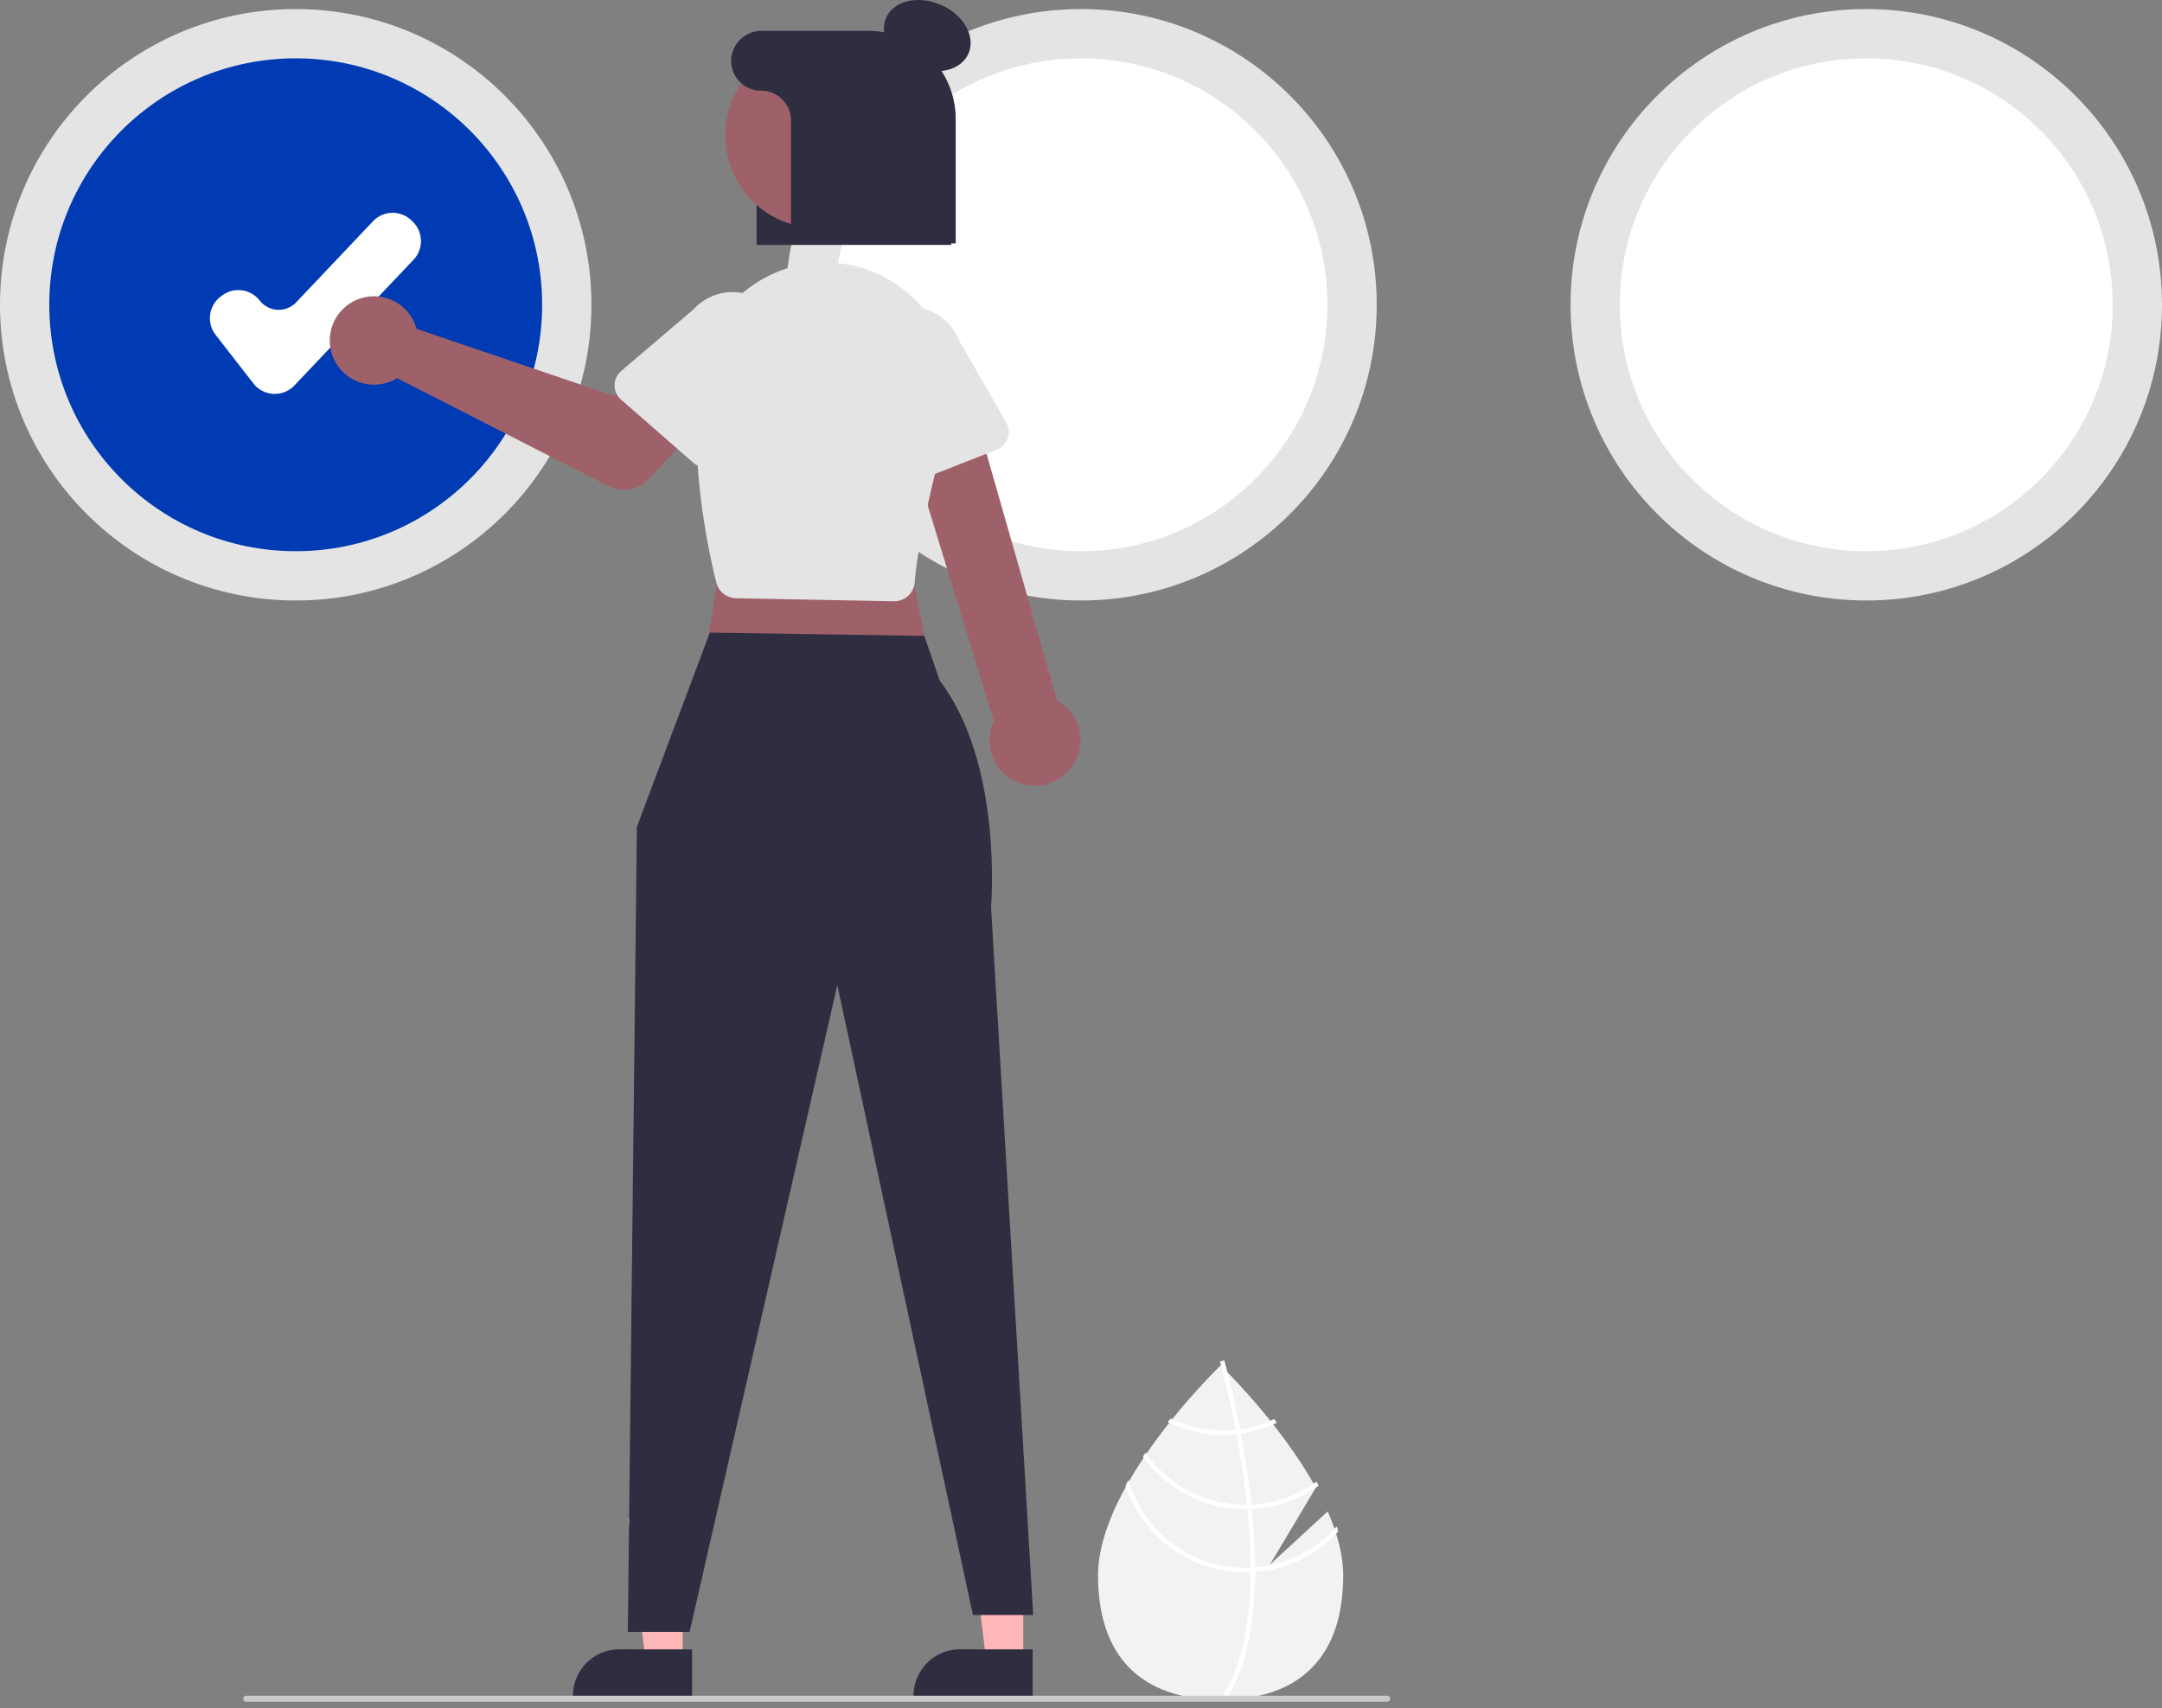 <svg width="200" height="158" fill="none" xmlns="http://www.w3.org/2000/svg"><rect width="100%" height="100%" fill="#808080" stroke="none"/><g clip-path="url(#a)"><path d="m122.819 139.815-5.337 4.914 4.242-7.117c-3.342-6.061-8.808-11.299-8.808-11.299s-11.34 10.865-11.34 19.405c0 8.54 5.077 11.522 11.34 11.522s11.34-2.982 11.34-11.522c0-1.901-.563-3.917-1.437-5.903Z" fill="#F2F2F2"/><path d="M116.111 144.996v.421c-.025 4.893-.851 8.711-2.47 11.399-.023.04-.048.078-.071.117l-.181-.11-.173-.109c1.796-2.903 2.432-7.006 2.455-11.274.002-.137.004-.277.002-.417a56.758 56.758 0 0 0-.294-5.409c-.012-.138-.027-.278-.041-.417a83.692 83.692 0 0 0-1.042-6.936c-.628-3.288-1.267-5.67-1.413-6.197l-.029-.109.197-.056.003-.002.2-.056c.002.008.037.127.095.348.223.825.803 3.065 1.372 6.02l.077.409c.296 1.577.585 3.34.815 5.191.058.465.11.923.156 1.375a57.082 57.082 0 0 1 .342 5.812Z" fill="#fff"/><path d="M114.72 132.207a11.528 11.528 0 0 1-1.6.112 11.174 11.174 0 0 1-4.835-1.091l-.264.333a11.596 11.596 0 0 0 5.099 1.175c.419 0 .838-.022 1.254-.066.142-.015.284-.034.423-.055a11.475 11.475 0 0 0 3.324-1.006l-.262-.338c-.995.465-2.052.78-3.139.936ZM115.767 139.182a6.914 6.914 0 0 1-.431.013c-.044.002-.09.002-.134.002-1.813 0-3.598-.438-5.205-1.278a11.23 11.23 0 0 1-4.022-3.542c-.084.123-.167.246-.248.371a11.655 11.655 0 0 0 9.475 4.866c.059 0 .117 0 .175-.002a11.599 11.599 0 0 0 6.613-2.18 33.74 33.74 0 0 0-.203-.369 11.159 11.159 0 0 1-6.02 2.119Z" fill="#fff"/><path d="M116.109 144.996a12.28 12.28 0 0 1-.906.038 11.276 11.276 0 0 1-10.808-8.111c-.093.169-.187.335-.277.504a11.683 11.683 0 0 0 11.991 7.99 11.654 11.654 0 0 0 7.69-3.753c-.044-.154-.094-.307-.144-.461a11.233 11.233 0 0 1-7.546 3.793Z" fill="#fff"/><path d="M27.356 55.55c15.108 0 27.355-12.247 27.355-27.355C54.711 13.086 42.464.838 27.356.838 12.247.839 0 13.086 0 28.195 0 43.303 12.248 55.55 27.356 55.55Z" fill="#E4E4E4"/><path d="M27.357 50.99c12.59 0 22.796-10.207 22.796-22.797S39.947 5.396 27.357 5.396 4.56 15.603 4.56 28.193s10.206 22.796 22.796 22.796Z" fill="#003BB3"/><path d="M100 55.55c15.108 0 27.356-12.247 27.356-27.355C127.356 13.086 115.108.838 100 .838c-15.108 0-27.356 12.247-27.356 27.356 0 15.108 12.248 27.355 27.356 27.355Z" fill="#E4E4E4"/><path d="M99.999 50.99c12.59 0 22.796-10.207 22.796-22.797S112.589 5.396 99.999 5.396 77.202 15.603 77.202 28.193 87.408 50.989 100 50.989Z" fill="#fff"/><path d="M172.645 55.55C187.753 55.55 200 43.303 200 28.195 200 13.086 187.753.838 172.645.838s-27.356 12.247-27.356 27.356c0 15.108 12.248 27.355 27.356 27.355Z" fill="#E4E4E4"/><path d="M172.643 50.99c12.59 0 22.796-10.207 22.796-22.797S185.233 5.396 172.643 5.396s-22.796 10.207-22.796 22.797 10.206 22.796 22.796 22.796ZM25.42 36.438a2.5 2.5 0 0 1-1.979-.968l-3.496-4.495a2.508 2.508 0 0 1 .439-3.516l.126-.098a2.508 2.508 0 0 1 3.515.44 2.23 2.23 0 0 0 3.377.164l7.1-7.495a2.504 2.504 0 0 1 3.542-.096l.116.11a2.506 2.506 0 0 1 .096 3.541l-11.018 11.63a2.503 2.503 0 0 1-1.819.782Z" fill="#fff"/><path d="M87.995 22.654H69.989V6.994a3.663 3.663 0 0 1 3.722-3.592h5.986c4.575 0 8.298 3.593 8.298 8.01v11.242Z" fill="#2F2E41"/><path d="M94.66 153.689h-3.418l-1.627-13.184h5.045v13.184Z" fill="#FFB6B6"/><path d="m95.531 157.003-11.021-.001v-.139a4.288 4.288 0 0 1 4.29-4.29l6.732.001v4.429Z" fill="#2F2E41"/><path d="M63.154 153.689h-3.419l-1.626-13.184h5.045v13.184Z" fill="#FFB6B6"/><path d="m64.025 157.003-11.022-.001v-.139a4.288 4.288 0 0 1 4.29-4.29l6.732.001v4.429Z" fill="#2F2E41"/><path d="m67.28 47.769-2.23 14.219 21.19.279-2.789-13.662-16.17-.836Z" fill="#9E616A"/><path d="m65.665 58.518-6.749 17.97-.836 74.471h5.716l13.661-59.834 12.547 58.272h5.576l-3.903-65.52s1.15-13.152-4.74-20.912l-1.434-4.142-19.838-.305Z" fill="#2F2E41"/><path d="M94.615 72.526a4.182 4.182 0 0 1-2.68-5.828L82.921 37.31l6.63-1.315 8.245 28.807a4.206 4.206 0 0 1-3.18 7.724Z" fill="#9E616A"/><path d="m82.686 55.622-14.607-.282a1.91 1.91 0 0 1-1.81-1.439c-.782-3.1-2.505-11.18-1.592-19.227a11.734 11.734 0 0 1 13.34-10.266 11.742 11.742 0 0 1 9.691 14.604c-1.838 6.983-2.877 11.978-3.087 14.848a1.906 1.906 0 0 1-1.935 1.762Z" fill="#E4E4E4"/><path d="M38.316 29.807c.088.197.16.4.215.609l18.284 6.212 3.532-3.086 5.355 4.723-5.723 6.071a3.114 3.114 0 0 1-3.684.638L36.731 34.98a4.087 4.087 0 1 1 1.585-5.173Z" fill="#9E616A"/><path d="M56.854 35.638a1.75 1.75 0 0 1 .615-1.322l6.695-5.703a4.867 4.867 0 0 1 7.348 6.38l-4.767 7.424a1.752 1.752 0 0 1-2.627.373l-6.665-5.821a1.75 1.75 0 0 1-.6-1.33ZM82.515 44.752a1.751 1.751 0 0 1-.89-1.155l-1.98-8.569a4.866 4.866 0 0 1 9.048-3.585l4.394 7.65a1.752 1.752 0 0 1-.878 2.504l-8.237 3.236a1.75 1.75 0 0 1-1.457-.08Z" fill="#E4E4E4"/><path d="M89.602 4.932c.676-1.583-.487-3.598-2.598-4.5-2.111-.901-4.37-.349-5.047 1.234-.676 1.584.487 3.598 2.598 4.5 2.11.902 4.37.35 5.047-1.234Z" fill="#2F2E41"/><path d="M83.053 16.702a8.525 8.525 0 1 0-14.96-8.178 8.525 8.525 0 0 0 14.96 8.178Z" fill="#9E616A"/><path d="M80.25 2.848h-9.751a2.833 2.833 0 0 0-2.86 2.586 2.77 2.77 0 0 0 2.765 2.954 2.77 2.77 0 0 1 2.77 2.77v11.357H88.41V11.008a8.16 8.16 0 0 0-8.16-8.16Z" fill="#2F2E41"/><path d="M128.318 157.419H22.778a.277.277 0 1 1 0-.554h105.54a.276.276 0 0 1 .196.473.276.276 0 0 1-.196.081Z" fill="#CACACA"/></g><defs><clipPath id="a"><path fill="#fff" d="M0 0h200v157.419H0z"/></clipPath></defs></svg>